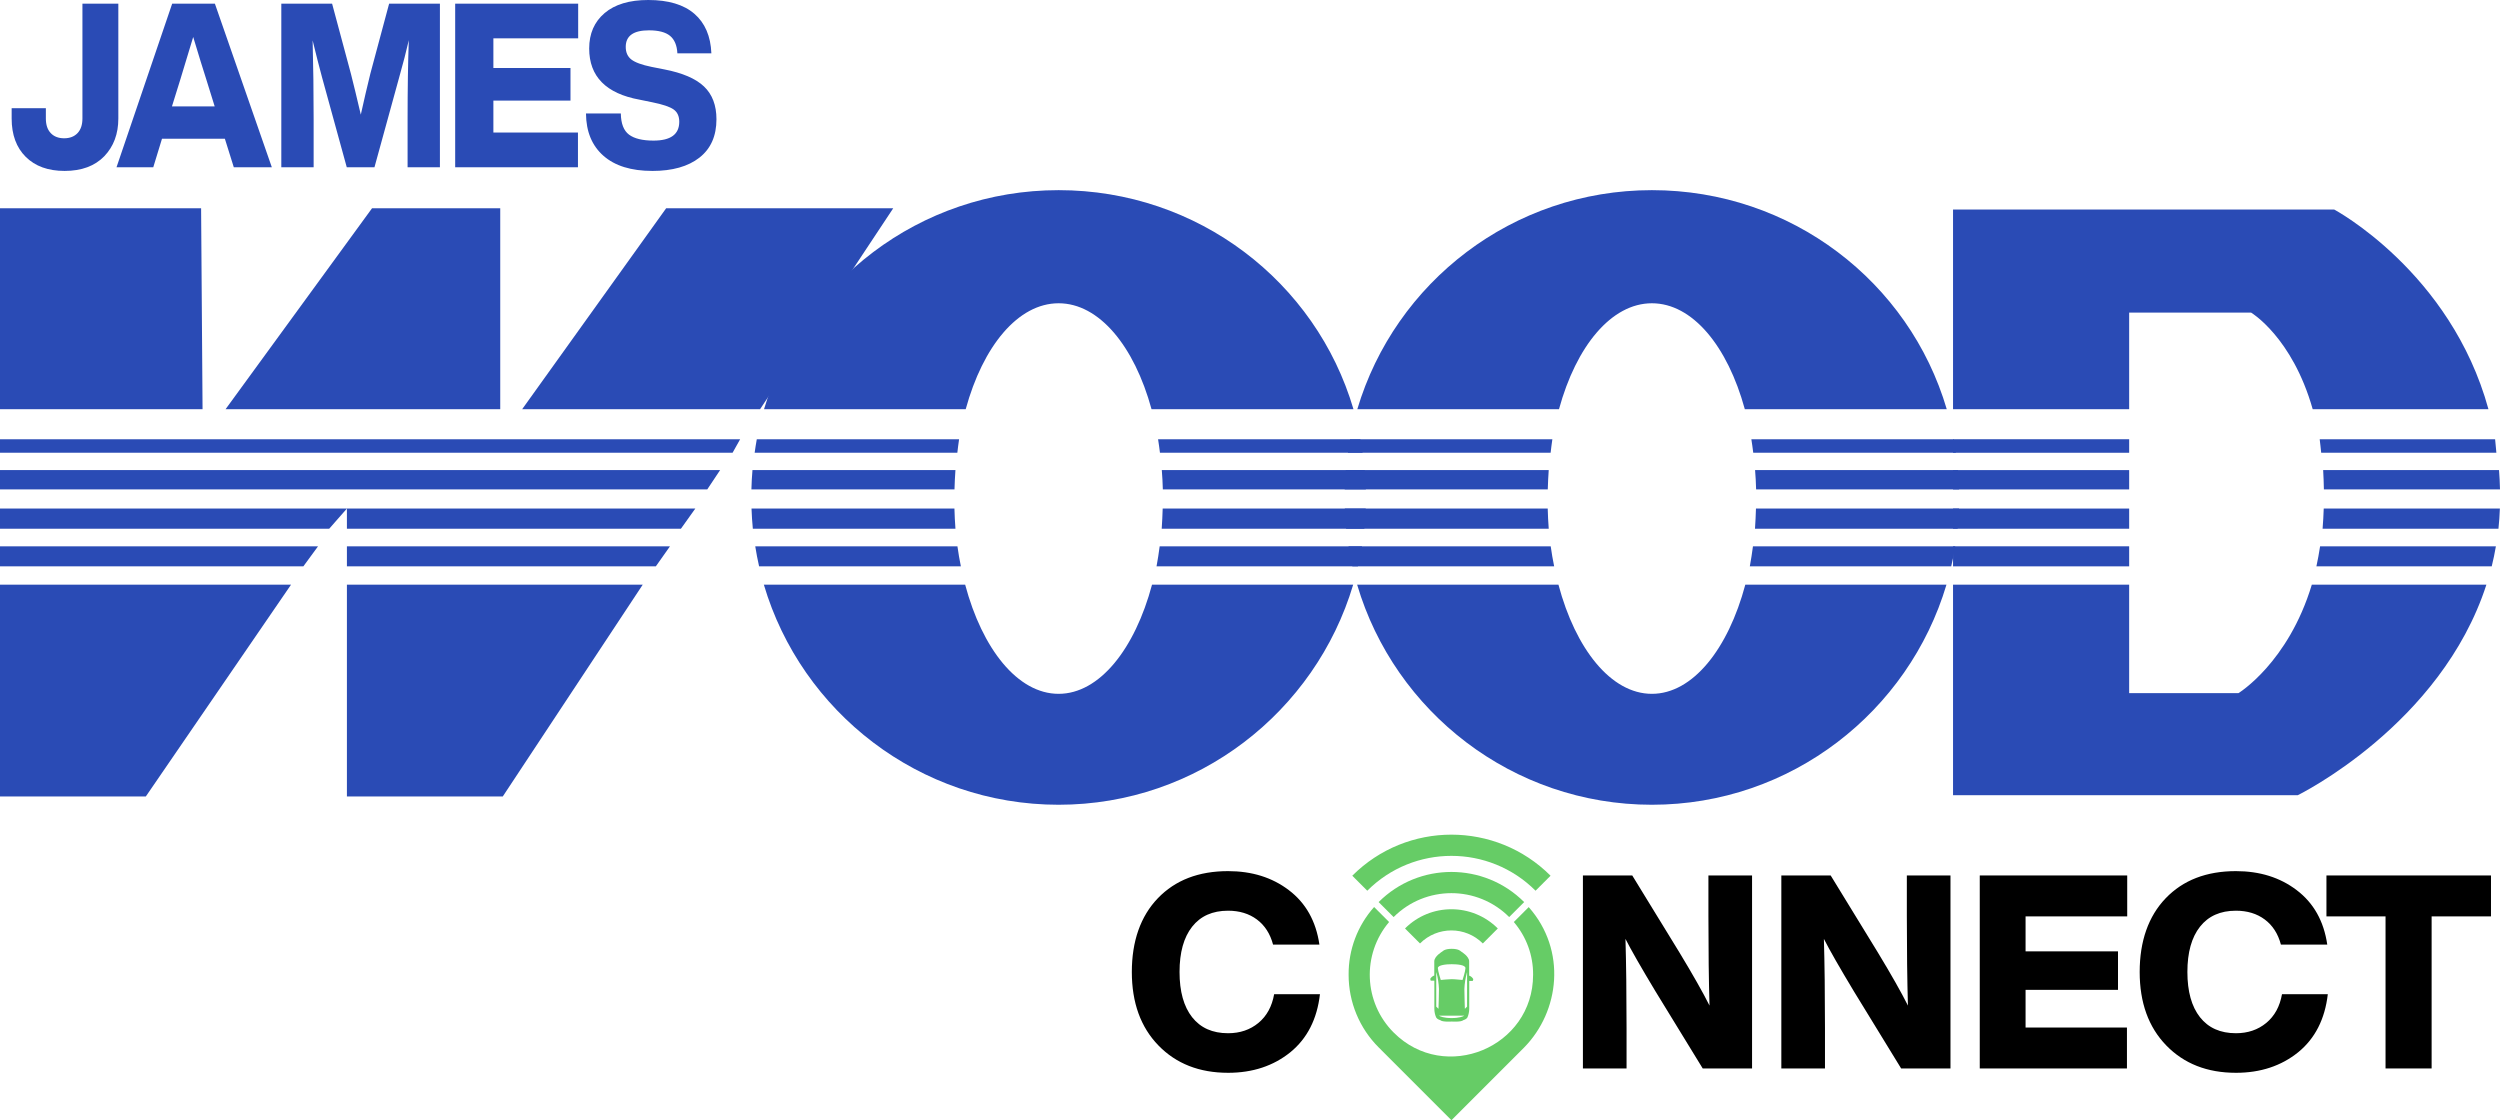 <?xml version="1.0" encoding="UTF-8"?><svg id="a" xmlns="http://www.w3.org/2000/svg" viewBox="0 0 1844.57 826.51"><path d="M47.64,126.11c-12.13,0-21.66-3.45-28.61-10.34s-10.43-16.33-10.43-28.31v-7.63h25.24v7.63c0,4.64,1.2,8.22,3.61,10.76,2.4,2.54,5.69,3.81,9.88,3.81s7.47-1.27,9.88-3.81c2.4-2.54,3.61-6.13,3.61-10.76V2.7h26.49V87.46c0,11.3-3.45,20.57-10.35,27.8-7,7.23-16.77,10.85-29.32,10.85Z" fill="#2a4bb5"/><path d="M200.56,123.4h-28.06l-6.58-21.02h-46.4l-6.43,21.02h-27.12L127.04,2.7h31.51l42.01,120.7h0ZM133.31,57.8l-6.43,20.68h31.51l-6.43-20.68c-1.99-6.1-5.12-16.27-9.41-30.51-5.54,18.42-8.62,28.59-9.25,30.51h0Z" fill="#2a4bb5"/><path d="M273.33,54.06l13.78-51.36h37.47V123.4h-23.85v-35.43c0-22.49,.3-41.93,.89-58.31-1.88,8.25-4.25,17.4-7.11,27.46l-18.22,66.28h-20.44l-18.22-66.28c-2.17-8.02-4.49-17.12-6.96-27.29,.49,18.99,.74,38.37,.74,58.14v35.43h-23.85V2.7h37.47l13.92,51.87c1.88,7.35,4.3,17.35,7.26,30.01,2.37-10.74,4.74-20.91,7.11-30.51h0Z" fill="#2a4bb5"/><path d="M426.59,2.7V28.3h-62.56v21.87h56.89v24.07h-56.89v23.56h62.4v25.6h-90.59V2.7h90.75Z" fill="#2a4bb5"/><path d="M481.28,126.11c-15.57,0-27.59-3.73-36.06-11.19s-12.75-17.86-12.86-31.19h25.71c.1,7.46,2.12,12.66,6.03,15.6,3.92,2.94,9.95,4.41,18.11,4.41,12.64,0,18.97-4.63,18.97-13.9,0-4.07-1.39-7.09-4.15-9.07-2.77-1.98-8.07-3.76-15.91-5.34l-9.09-1.86c-24.88-4.52-37.31-17.12-37.31-37.8,0-10.96,3.79-19.66,11.37-26.11,7.58-6.44,18.31-9.66,32.22-9.66,14.84,0,26.18,3.39,34.02,10.17,7.84,6.78,12.02,16.5,12.54,29.16h-25.08c-.31-5.88-2.12-10.17-5.41-12.88-3.29-2.71-8.49-4.07-15.6-4.07-11.39,0-17.09,4.07-17.09,12.21,0,4.07,1.38,7.18,4.15,9.32,2.77,2.15,7.71,3.96,14.81,5.42l9.41,1.86c13.48,2.6,23.28,6.81,29.39,12.63s9.17,13.87,9.17,24.16c0,12.32-4.18,21.76-12.54,28.31-8.36,6.56-19.96,9.83-34.8,9.83h0Z" fill="#2a4bb5"/><rect x="1441.01" y="324.08" width="129.95" height="9.98" fill="#2a4bb5"/><rect x="1441.01" y="346.85" width="129.95" height="14.26" fill="#2a4bb5"/><rect x="1441.01" y="375.23" width="129.95" height="14.88" fill="#2a4bb5"/><rect x="1441.01" y="403.08" width="129.95" height="14.79" fill="#2a4bb5"/><path d="M1834.53,431.4c-33.57,103.71-139.2,155.34-139.2,155.34h-254.33v-155.34h129.95v79.99h80.68s36.69-22.34,54.09-79.99h128.81Z" fill="#2a4bb5"/><path d="M1841.54,403.08c-.86,4.95-1.89,10.04-3.08,14.79h-129.35c1.03-4.49,1.94-9.94,2.72-14.79h129.71Z" fill="#2a4bb5"/><path d="M1844.48,375.23c-.19,4.9-.54,10.16-1.05,14.88h-129.76c.39-4.22,.67-10.42,.84-14.88h129.97Z" fill="#2a4bb5"/><path d="M1843.85,346.85c.37,4.65,.61,9.43,.72,14.26h-129.94c-.09-4.42-.27-10.11-.54-14.26h129.76Z" fill="#2a4bb5"/><path d="M1840.96,324.08c.33,1.89,.64,8.06,.93,9.98h-129.25c-.34-2.65-.71-7.45-1.11-9.98h129.43Z" fill="#2a4bb5"/><path d="M1706.37,301.92c-15.1-53.24-45.47-71.29-45.47-71.29h-89.95v71.29h-129.95V154.59h281.22s85.99,45.89,113.83,147.34h-129.68Z" fill="#2a4bb5"/><path d="M849.64,301.93c-12.75-46.63-38.66-78.17-68.56-78.17s-55.82,31.55-68.56,78.17h-148.8c27.86-93.68,114.63-161.63,217.36-161.63s189.9,67.62,217.55,161.63h-148.99Z" fill="#2a4bb5"/><path d="M855.85,334.06c-.41-3.14-.87-6.92-1.39-9.98h149.25c.62,3.2,1.17,6.73,1.65,9.98h-149.51Z" fill="#2a4bb5"/><path d="M857.97,361.11c-.12-5.02-.38-9.39-.76-14.26h149.75c.42,4.8,.69,9.38,.8,14.26h-149.79Z" fill="#2a4bb5"/><path d="M857.14,390.11c.33-3.97,.57-10.81,.72-14.88h149.81c-.18,5.01-.52,9.96-1.01,14.88h-149.52Z" fill="#2a4bb5"/><path d="M853.32,417.87c.89-4.54,1.67-10.05,2.32-14.79h149.27c-.83,5.13-1.83,9.78-2.99,14.79h-148.6Z" fill="#2a4bb5"/><path d="M712.13,431.4c12.6,47.39,38.74,80.53,68.94,80.53s56.3-33.19,68.92-80.53h148.42c-27.89,93.63-114.64,162.37-217.33,162.37s-189.75-68.49-217.48-162.37h148.53Z" fill="#2a4bb5"/><path d="M560.08,417.87c-1.1-4.79-2.05-9.89-2.84-14.79h149.18c.7,5.21,1.55,9.82,2.54,14.79h-148.88Z" fill="#2a4bb5"/><path d="M555.46,390.11c-.47-4.7-.79-10.11-.97-14.88h149.72c.13,4.69,.38,10.32,.75,14.88h-149.5Z" fill="#2a4bb5"/><path d="M554.41,361.11c.12-4.71,.38-9.62,.78-14.26h149.76c-.33,4.16-.57,9.98-.7,14.26h-149.84Z" fill="#2a4bb5"/><path d="M556.8,334.06c.46-3.13,.99-6.89,1.58-9.98h149.26c-.48,2.83-.91,7.07-1.29,9.98h-149.55Z" fill="#2a4bb5"/><path d="M1287.38,301.93c-12.75-46.63-38.66-78.17-68.56-78.17s-55.82,31.55-68.56,78.17h-148.8c27.86-93.68,114.63-161.63,217.36-161.63s189.9,67.62,217.55,161.63h-148.99Z" fill="#2a4bb5"/><path d="M1293.59,334.06c-.41-3.14-.87-6.92-1.39-9.98h149.25c.62,3.2,1.17,6.73,1.65,9.98h-149.51Z" fill="#2a4bb5"/><path d="M1295.71,361.11c-.12-5.02-.38-9.39-.76-14.26h149.75c.42,4.8,.69,9.38,.8,14.26h-149.79Z" fill="#2a4bb5"/><path d="M1294.88,390.11c.33-3.97,.57-10.81,.72-14.88h149.81c-.18,5.01-.52,9.96-1.01,14.88h-149.52Z" fill="#2a4bb5"/><path d="M1291.06,417.87c.89-4.54,1.67-10.05,2.32-14.79h149.27c-.83,5.13-1.83,9.78-2.99,14.79h-148.6Z" fill="#2a4bb5"/><path d="M1149.87,431.4c12.6,47.39,38.74,80.53,68.94,80.53s56.3-33.19,68.92-80.53h148.42c-27.89,93.63-114.64,162.37-217.33,162.37s-189.75-68.49-217.48-162.37h148.53Z" fill="#2a4bb5"/><path d="M997.82,417.87c-1.1-4.79-2.05-9.89-2.84-14.79h149.18c.7,5.21,1.55,9.82,2.54,14.79h-148.88Z" fill="#2a4bb5"/><path d="M993.2,390.11c-.47-4.7-.79-10.11-.97-14.88h149.72c.13,4.69,.38,10.32,.75,14.88h-149.5Z" fill="#2a4bb5"/><path d="M992.15,361.11c.12-4.71,.38-9.62,.78-14.26h149.76c-.33,4.16-.57,9.98-.7,14.26h-149.84Z" fill="#2a4bb5"/><path d="M994.54,334.06c.46-3.13,.99-6.89,1.58-9.98h149.26c-.48,2.83-.91,7.07-1.29,9.98h-149.55Z" fill="#2a4bb5"/><polygon points="149.45 301.93 148.38 153.66 0 153.66 0 301.93 149.45 301.93" fill="#2a4bb5"/><polygon points="369.09 301.93 369.09 153.66 274.5 153.66 166.42 301.93 369.09 301.93" fill="#2a4bb5"/><polygon points="560.8 301.93 659.05 153.66 491.51 153.66 385.26 301.93 560.8 301.93" fill="#2a4bb5"/><polygon points="0 324.09 0 334.06 540.51 334.06 546.1 324.09 0 324.09" fill="#2a4bb5"/><polygon points="0 346.85 0 361.11 521.83 361.11 531.31 346.85 0 346.85" fill="#2a4bb5"/><polygon points="0 375.23 0 390.12 242.89 390.12 255.96 375.23 255.96 390.12 502.39 390.12 513.02 375.23 0 375.23" fill="#2a4bb5"/><polygon points="255.96 403.08 255.96 417.87 483.89 417.87 494.33 403.08 255.96 403.08" fill="#2a4bb5"/><polygon points="0 403.08 0 417.87 223.82 417.87 234.66 403.08 0 403.08" fill="#2a4bb5"/><polygon points="255.96 431.4 255.96 587.67 370.95 587.67 474.22 431.4 255.96 431.4" fill="#2a4bb5"/><polygon points="0 431.4 0 587.67 107.58 587.67 214.73 431.4 0 431.4" fill="#2a4bb5"/><path d="M906.1,791.54c-21.2,0-38.33-6.73-51.4-20.2-13.07-13.47-19.6-31.53-19.6-54.2s6.4-41.07,19.2-54.4,30.07-20,51.8-20c17.6,0,32.53,4.67,44.8,14,12.53,9.47,20.07,22.87,22.6,40.2h-34.2c-2.13-8-6.1-14.17-11.9-18.5-5.8-4.33-12.9-6.5-21.3-6.5-11.47,0-20.3,3.93-26.5,11.8s-9.3,19-9.3,33.4,3.1,25.53,9.3,33.4,15.03,11.8,26.5,11.8c8.8,0,16.27-2.53,22.4-7.6,6.13-5.07,10-12.13,11.6-21.2h33.8c-2.13,18.4-9.4,32.67-21.8,42.8-12.53,10.13-27.87,15.2-46,15.2h0Z"/><path d="M1260.52,675.74v-29.8h32.2v142.4h-36.4l-34.8-56.8c-10.67-17.73-18.07-30.67-22.2-38.8,.53,18.27,.8,40.2,.8,65.8v29.8h-32.2v-142.4h36.4l34.8,56.8c10,16.53,17.4,29.6,22.2,39.2-.54-18.53-.8-40.6-.8-66.2Z"/><path d="M1406.92,675.74v-29.8h32.2v142.4h-36.4l-34.8-56.8c-10.67-17.73-18.07-30.67-22.2-38.8,.53,18.27,.8,40.2,.8,65.8v29.8h-32.2v-142.4h36.4l34.8,56.8c10,16.53,17.4,29.6,22.2,39.2-.53-18.53-.8-40.6-.8-66.2Z"/><path d="M1569.52,645.94v30.2h-75v25.8h68.2v28.4h-68.2v27.8h74.8v30.2h-108.6v-142.4h108.8Z"/><path d="M1649.72,791.54c-21.2,0-38.33-6.73-51.4-20.2-13.07-13.47-19.6-31.53-19.6-54.2s6.4-41.07,19.2-54.4c12.8-13.33,30.07-20,51.8-20,17.6,0,32.53,4.67,44.8,14,12.53,9.47,20.07,22.87,22.6,40.2h-34.2c-2.13-8-6.1-14.17-11.9-18.5s-12.9-6.5-21.3-6.5c-11.47,0-20.3,3.93-26.5,11.8s-9.3,19-9.3,33.4,3.1,25.53,9.3,33.4c6.2,7.87,15.03,11.8,26.5,11.8,8.8,0,16.27-2.53,22.4-7.6,6.13-5.07,10-12.13,11.6-21.2h33.8c-2.13,18.4-9.4,32.67-21.8,42.8-12.53,10.13-27.87,15.2-46,15.2Z"/><path d="M1716.52,645.94h121.4v30.2h-43.8v112.2h-34v-112.2h-43.6v-30.2Z"/><path d="M1087,722.37c-.66-1.19-1.73-2.1-3.02-2.54h0v-10.55c0-3.68-5.78-7.16-6.05-7.31h0c-.1-.13-1.63-1.91-6.82-1.91s-6.72,1.78-6.82,1.91h0c-.27,.15-6.04,3.62-6.04,7.31v10.45h0c-1.28,.45-2.35,1.36-3.01,2.54h0l.4,1.31h2.59s.07,.03,.07,.07v20.63c0,2.21,.45,4.39,1.33,6.41,.42,.68,1.05,1.21,1.79,1.52,.44,.23,.89,.42,1.36,.56h0c1.43,1.39,8.26,.96,8.39,.95h0c.12,0,6.97,.44,8.39-.95h0c.47-.15,.93-.34,1.37-.56,.74-.31,1.37-.84,1.79-1.52,.87-2.03,1.31-4.21,1.32-6.41v-20.44s.03-.07,.07-.07h2.53l.4-1.31-.03-.09h-.01Zm-15.94-10.95c3.72,0,10.31,.42,10.19,2.93-.12,2.51-1.96,8.14-2.15,8.7h0c-.55,0-5.61-.6-7.99-.6s-7.43,.54-7.99,.6c-.02,.01-.05,.01-.07,0-.19-.56-2.02-6.32-2.15-8.7s6.43-2.93,10.14-2.93h.02Zm-9.81,32.83l-1.54-1.53h0v-25.21s.05-.05,.09-.03c.02,0,.03,.02,.03,.03,1.08,3.97,1.71,8.05,1.88,12.17-.01,5.13-.32,13.38-.36,14.57h-.1Zm18.99,5.23c-.64,.39-3.2,1.68-9.18,1.68s-8.54-1.29-9.18-1.68c-.03-.01-.05-.05-.03-.09,0-.02,.02-.03,.03-.03h18.29s.08,0,.09,.03c.02,.03,0,.08-.03,.09h.01Zm2.21-6.77h0l-1.53,1.54s-.06,.04-.09,.02l-.02-.02c0-1.17-.35-9.43-.35-14.54,.17-4.11,.8-8.19,1.89-12.17,.01-.03,.05-.05,.09-.03,.02,0,.03,.02,.03,.03l-.02,25.17Z" fill="#6c6"/><path d="M1132.98,657.19l11.06-11.06c-40.39-40.4-105.89-40.4-146.29,0h0l11.06,11.07c34.29-34.29,89.88-34.29,124.17,0h0Z" fill="#6c6"/><path d="M1105.12,685.05c-18.9-18.9-49.54-18.91-68.44-.02l-.02,.02,11.06,11.06c12.79-12.8,33.53-12.81,46.33-.02l.02,.02,11.05-11.06h0Z" fill="#6c6"/><path d="M1124.57,665.58c-29.65-29.65-77.72-29.65-107.38,0h0l11.06,11.06c23.55-23.53,61.72-23.53,85.27,0l11.05-11.06h0Z" fill="#6c6"/><path d="M1127.93,669.29l-10.99,11c9.3,10.83,14.35,24.67,14.22,38.94,0,53.53-65.03,80.47-102.86,42.61-22.16-22.17-23.63-57.62-3.38-81.56l-11.06-11.06c-12.26,13.75-18.97,31.58-18.81,50-.03,20.12,7.96,39.41,22.21,53.62l53.66,53.67,53.66-53.67h0c26.11-26.59,31.59-71.63,3.35-103.56h0Z" fill="#6c6"/></svg>